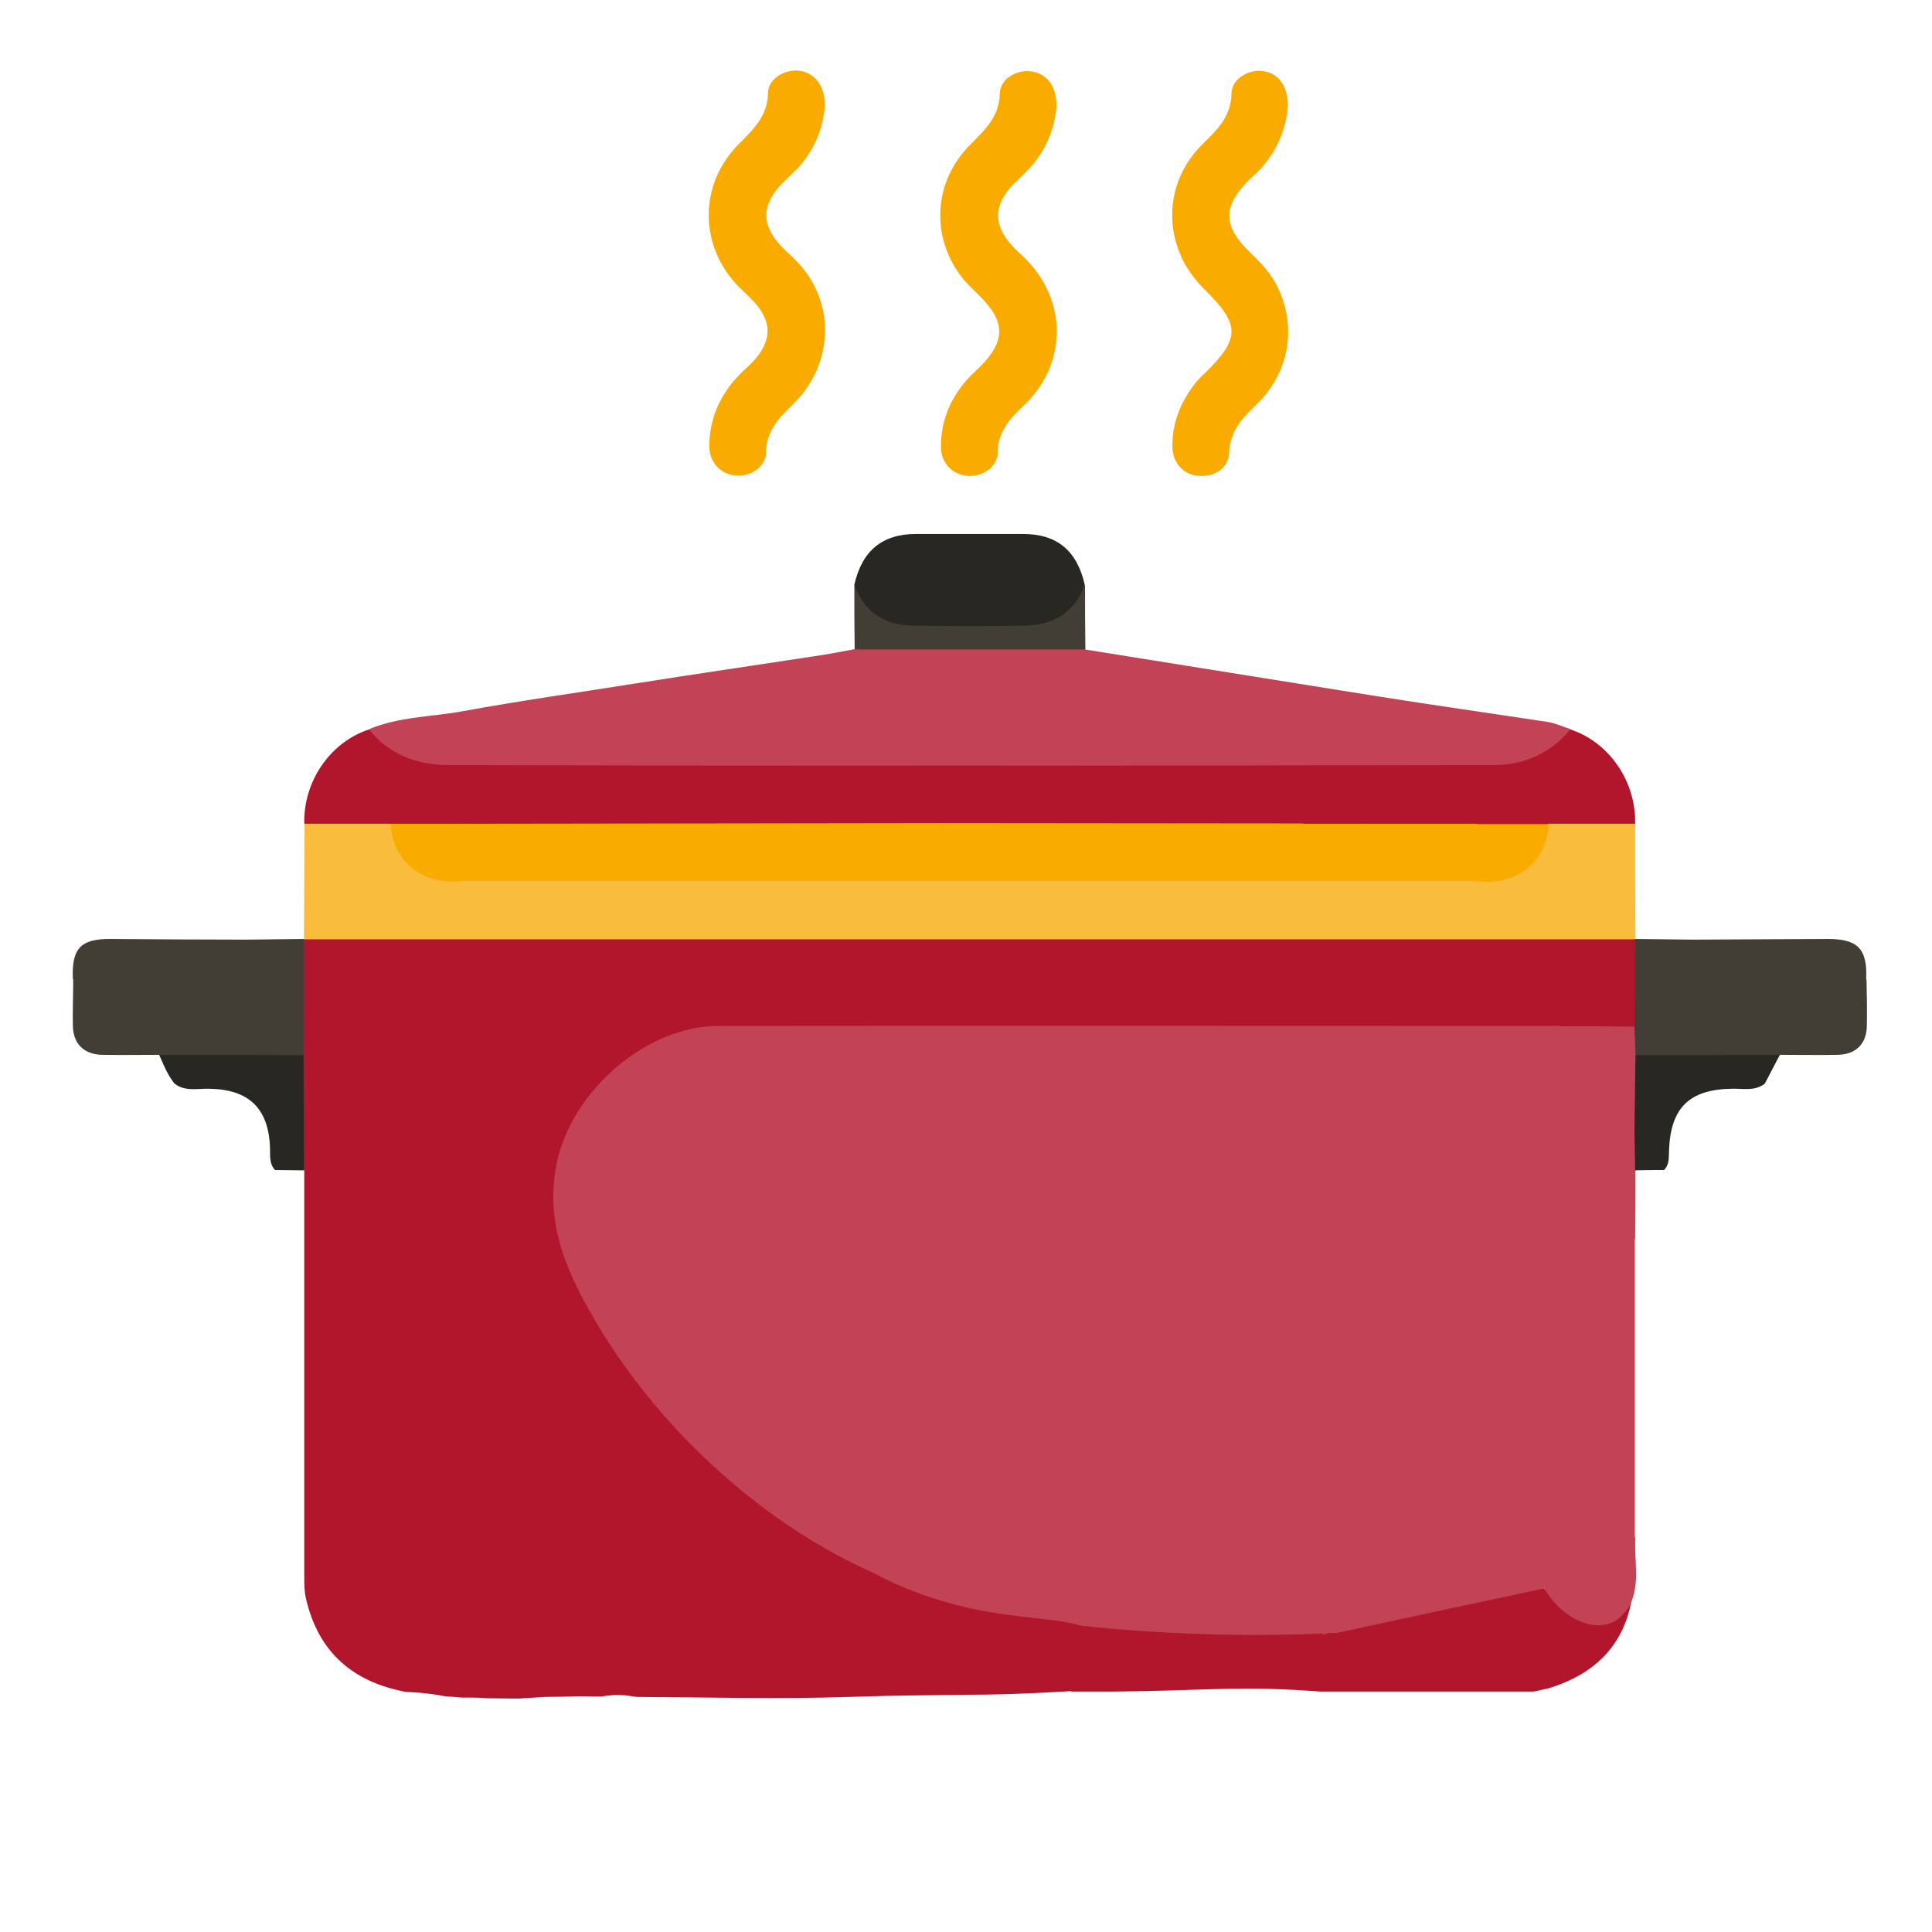 <?xml version="1.0" encoding="utf-8"?>
<!-- Generator: Adobe Illustrator 23.0.3, SVG Export Plug-In . SVG Version: 6.00 Build 0)  -->
<svg version="1.0" id="Layer_1" xmlns="http://www.w3.org/2000/svg" xmlns:xlink="http://www.w3.org/1999/xlink" x="0px" y="0px"
	 viewBox="0 0 575.3 575.2" style="enable-background:new 0 0 575.3 575.2;" xml:space="preserve">
<path style="fill:#C24356;" d="M487,348.5c0,6.8,0,13.7-0.1,20.5c-2.5,0.2-3.1-2.1-4.4-3.5c-5.1-5.9-11.4-8-17.6-5.8
	c-6.6,2.4-10.7,8.1-10.8,15.8c-0.1,6.2-0.1,12.5-0.1,18.7c0,17.1-1.6,20.3,0,39.9c0.3,3.2,0.6,5.7,0.8,7.4c1,4.8,2.5,11.8,4.4,21
	c1.1,5.3,1.9,9.6-0.5,12.4c-0.7,0.8-1.7,1.4-6.2,2.8c-6.9,2.1-10.8,2.6-10.8,2.6c-10.5,1.5-10.6,2.8-24.5,4.9
	c-6.3,1-14.7,2-24.8,2.4c-42.1,0.6-59.4,0.6-61.9,0.2c-0.4-0.1-2.2-0.4-4.6-0.4c-1.8,0-2.4,0.2-3.9,0.2c-1.1,0-2.7-0.1-4.8-0.7
	c-1.7-0.4-4.2-0.9-7.2-1.6c-2.7-0.6-4.4-0.9-6.2-1.2c-4.4-0.9-9.1-1.9-11.6-2.5c-3.7-0.9-9-2.4-15.5-4.9c-2.5-0.7-5.2-1.6-8.1-2.8
	c-3.9-1.6-7.3-3.5-10.1-5.2c-12.2-4.5-23-11.7-33.2-19.6c-23.3-17.8-41.5-39.9-55.2-65.8c-18.5-34.9,4-73.4,38.5-78.9
	c3-0.5,6.1-0.6,9.1-0.6c79.3,0,158.6,0,237.9,0c2.7,0,5.4-0.3,8,0.8c2.3,2.3-0.4,3-1.5,4c-8,6.9-11,18.8-6.9,28.7
	c2.3,5.6,6.6,8.9,12.7,9.6c6,0.7,10.7-2,14.5-6.6c1.3-1.6,1.8-5.3,5.4-2.8C488.7,341.3,489.3,345,487,348.5z"/>
<path style="fill:#B2162D;" d="M464.3,305.5c-83.5,0-166.9-0.1-250.4,0c-21.6,0-43.7,19.5-48.1,40.8c-3.8,18.2,3.3,33.3,12.1,48.1
	c10,16.7,22.5,31.5,37,44.4c13.4,11.9,28.1,21.9,44.6,29.3c3.8,2,10,5.1,18,7.7c26.9,8.8,45.8,3.9,49.6,12.7c1.1,2.5-3.8,5.7-3,12.2
	c0.1,1.1,0.4,2,0.5,2.5c-12.8,0.9-23.1,1.3-30.5,1.4c-7.2,0.1-12.9,0.1-25.3,0.3c-6.5,0.1-11.3,0.3-15.9,0.4
	c-21.1,0.7-42.2,0.1-63.3,0c-0.3,0-1.7-0.3-3.7-0.5c-1.6-0.1-3-0.1-3.7,0c-1.1,0.1-2.2,0.2-3.3,0.4c-2.1,0-4.2-0.1-6.4-0.1
	c-3.4,0.1-6.8,0.2-10.2,0.2c-2.7,0.2-5.4,0.3-8.1,0.5c-3,0-6-0.1-9.1-0.1c-1.4-0.1-2.8-0.2-4.2-0.2c-1.1,0-2.1,0-3.2,0
	c-1.7-0.1-3.5-0.3-5.2-0.4c-1.6-0.3-3.4-0.6-5.3-0.8c-2.3-0.3-4.4-0.4-6.4-0.5c-15.8-3-26-11.8-29.7-27.8c-0.5-2.2-0.5-4.3-0.5-6.4
	c0-40.3,0-80.7,0-121c-1.6-1.7-1.7-3.9-1.7-6c0-9.5-0.2-18.9,0.1-28.4c-0.3-9.5-0.1-19-0.1-28.5c0-2.2,0.2-4.3,1.7-6.1l-0.1,0.1
	c2.8-2.3,6.1-1.7,9.3-1.7c29.8,0,59.6,0,89.4,0c95.8,0,191.7,0,287.5,0c3.5,0,7.2-0.7,10.4,1.7l-0.1-0.1c1.9,2.2,1.8,5,1.7,7.6
	c-0.4,6.2,1.4,12.5-1.4,18.5C479.6,308,471.9,308.4,464.3,305.5z"/>
<path style="fill:#C24356;" d="M323.1,193.4c28.9,4.6,57.8,9.3,86.8,13.9c17,2.7,34.1,5.1,51.1,7.7c2.3,0.4,4.4,1.4,6.6,2.1
	c0.2,3.5-2.4,5-4.8,6.5c-6.6,4-13.7,6-21.5,6c-28-0.1-56,0-83.9,0c-72.8,0-145.6,0-218.4,0c-7.9,0-15.4-1.3-22.3-4.9
	c-3.1-1.6-6.7-3.1-6.7-7.6c8.8-3.7,18.4-3.6,27.7-5.3c16.9-3.1,34-5.5,51-8.2c17.7-2.8,35.5-5.4,53.2-8.1c4.2-0.6,8.4-1.4,12.6-2.2
	c2-1.9,4.6-1.7,7.1-1.7c18.2,0,36.4,0,54.6,0C318.5,191.8,321.1,191.6,323.1,193.4z"/>
<path style="fill:#FABC3D;" d="M487,279.7c-132.2,0-264.4,0-396.5,0c0.1-11.4,0.1-22.9,0.2-34.3c1.7-1.7,3.9-1.8,6-1.8
	c6.2,0.2,12.5-0.7,18.7,0.6c1.3,0.5,1.8,1.6,2.3,2.7c5.4,12.5,8.6,14.6,21.8,13.8c82.3-0.1,164.6-0.1,246.9-0.1
	c6.2,0.3,12.4-0.1,18.6,0.1c11.1-0.1,22.1-0.1,33.2,0c12.9,0.7,16.6-1.6,21.6-13.7c0.5-1.2,1-2.3,2.3-2.9c7-1.4,14-0.6,21-0.6
	c1.4,0,2.7,0.6,3.8,1.6C486.9,256.8,486.9,268.2,487,279.7z"/>
<path style="fill:#B2162D;" d="M116.3,245.3c-8.6,0-17.1,0-25.7,0c-0.3-12.6,7.7-24.3,19.3-28.1c6,7.7,14.7,10.6,23.7,10.6
	c103.8,0.3,207.6,0.2,311.4,0c8.7,0,16.7-3.4,22.6-10.6c11.6,3.8,19.6,15.5,19.3,28.1c-8.6,0-17.1,0-25.7,0
	c-4.6,2.8-9.8,1.1-14.6,1.5c-2.3,0.2-4.6-0.2-6.9,0c-11.1,0.1-22.2,0.1-33.2,0c-6.2-0.1-12.5,0-18.7,0c-83.1,0.1-166.2,0.1-249.3,0
	c-5.1-0.2-10.2,0.1-15.3,0C120.6,246.8,118.3,246.9,116.3,245.3z"/>
<path style="fill:#C24356;" d="M452.2,443.7c0.1-22.3,0.2-44.7,0.2-67c0-9.8,4.8-16.7,13.1-19c7.9-2.2,15.1,1.5,20.2,10.2
	c0.3,0.4,0.7,0.8,1.1,1.2c0,29.5,0,58.9,0,88.4c-3,12.9-18.7,17.1-28.6,9.1C455.5,459.2,451.9,452,452.2,443.7z"/>
<path style="fill:#FAAB00;" d="M245.6,31.9c-0.6,6.6-3.2,13.1-8.4,18.5c-1.4,1.4-2.8,2.7-4.2,4.1c-6.4,6.6-6.4,12.6,0,19.2
	c1.9,1.9,4,3.7,5.7,5.7c10.2,12.1,9.1,29.6-2.5,40.9c-4.2,4.1-8,7.9-8.1,14.5c-0.1,4.3-4.7,7.2-8.9,6.8c-4.5-0.3-7.9-3.8-8-8.6
	c0-7.9,2.9-14.7,8.1-20.5c1.4-1.6,3.1-3,4.6-4.5c6.2-6.4,6.2-12.5,0-18.8c-1.2-1.3-2.6-2.5-3.9-3.8c-11.9-12.1-12-30.5,0-42.5
	c4.3-4.4,8.6-8.3,8.7-15.3c0.1-4.4,5.4-7.2,9.7-6.5C243,22,245.8,25.9,245.6,31.9z"/>
<path style="fill:#FAAB00;" d="M314.6,31.9c-0.6,6.5-3.2,13.1-8.3,18.5c-1.5,1.6-3.1,3-4.6,4.5c-5.9,6.2-6,12.2-0.1,18.5
	c1.1,1.2,2.3,2.2,3.5,3.4c12.7,12.4,12.8,31.3,0.1,43.6c-4.2,4-8.1,7.9-8.1,14.4c-0.1,4.3-4.6,7.2-8.9,6.9c-4.5-0.3-8-3.8-8-8.5
	c-0.1-7.7,2.7-14.4,7.7-20.1c1.1-1.2,2.3-2.3,3.4-3.4c8.3-8,8.3-13.9,0.1-21.9c-1.8-1.8-3.7-3.5-5.2-5.5
	c-9.2-12.2-8.1-28.4,2.7-39.2c4.3-4.4,8.7-8.3,8.8-15.3c0.1-4.4,5.3-7.3,9.6-6.5C311.9,22,314.7,25.8,314.6,31.9z"/>
<path style="fill:#FAAB00;" d="M383.5,31.8c-0.6,6.4-3,12.8-7.9,18.2c-1.1,1.2-2.3,2.3-3.5,3.4c-8.1,8-8.1,13.9,0.3,21.9
	c2.7,2.6,5.3,5.3,7.2,8.6c6.8,12.1,4.8,26.6-5.4,36.5c-4.2,4-7.9,7.9-8.2,14.4c-0.2,4.5-4,7.1-8.8,6.9c-4.5-0.1-8-3.7-8.1-8.5
	c-0.1-7.3,2.5-13.7,7-19.3c0.8-1,1.7-1.9,2.6-2.7c10.7-10.5,10.7-14.5-0.2-25.2c-2.4-2.4-4.5-5.1-6.1-8.2c-6-11.9-3.9-25.5,5.9-35.1
	c4.3-4.2,8.3-8.1,8.4-14.9c0.1-4.4,5.2-7.3,9.6-6.6C380.8,21.9,383.6,25.8,383.5,31.8z"/>
<g>
	<path style="fill:#423E35;" d="M73.3,279.9c0,0,0-0.1,0-0.1c-13.4,0-26.8-0.1-40.2-0.2c-9.1-0.1-11.8,2.8-11.4,11.9
		c0,0.1,0.1,0.1,0.1,0.2c0,4.6-0.2,9.3-0.1,13.8c0.1,5.3,3.3,8.5,8.7,8.6c5.7,0.1,11.4,0,17.1,0c2,1.3,4.2,1.7,6.6,1.7
		c10.1,0,20.2,0.1,30.3,0c2.1,0,4.3,0,6-1.6c0-11.5,0.1-23.1,0.1-34.6c-5.7,0.1-11.4,0.1-17.1,0.2C73.4,279.8,73.3,279.9,73.3,279.9
		z"/>
	<path style="fill:#423E35;" d="M555.8,291.6c0,0-0.1,0-0.1,0c0,0,0,0,0,0c0.4-9-2.4-12-11.4-12c-13.4,0.1-26.8,0.1-40.2,0.2
		c-5.7-0.1-11.5-0.1-17.2-0.2c-0.1,8.7-0.1,17.3-0.2,26c-1.9,3.1-1.9,6.1,0.4,9c1.4,1,3,1.2,4.6,1.2c11,0.1,21.9,0.1,32.8,0
		c2.1,0,3.9-0.6,5.6-1.7c5.7,0,11.4,0.1,17.1,0c5.4-0.1,8.6-3.2,8.7-8.6C556,300.9,555.9,296.2,555.8,291.6z"/>
	<path style="fill:#423E35;" d="M298.2,184.9c-6.1-0.6-12.3-0.5-18.3,0c-10.6,0.9-19.5-1.3-25.5-10.8c0,6.5,0,12.9,0.1,19.3
		c22.9,0,45.8,0,68.7,0c-0.1-6.4-0.1-12.9-0.1-19.3C317.2,183.3,308.7,185.9,298.2,184.9z"/>
</g>
<g>
	<path style="fill:#292721;" d="M304.6,159c-10.6,0-21.2,0-31.8,0c-10.1,0-16.1,5-18.4,15.1c3,8.4,9.2,12.1,17.6,12.2
		c11.1,0.2,22.2,0.2,33.3,0c8.5-0.2,14.7-3.9,17.7-12.2C320.7,164,314.8,159,304.6,159z"/>
	<path style="fill:#292721;" d="M487,314.2c-3,7.5-2.6,15-0.3,22.6c0.1,3.9,0.1,7.8,0.2,11.7c2.9-0.1,5.7-0.1,8.6-0.1
		c1.7-1.7,1.4-3.9,1.5-6c0.5-12.6,6.1-18,18.7-18.2c3.3-0.1,6.8,0.8,9.8-1.5c1.5-2.9,3-5.7,4.5-8.6
		C515.7,314.2,501.3,314.2,487,314.2z"/>
	<path style="fill:#292721;" d="M47.4,314.1c1.3,3,2.5,6,4.6,8.6c3.1,2.4,6.8,1.4,10.3,1.5c11.8,0.2,17.7,5.8,18.1,17.6
		c0.1,2.3-0.3,4.7,1.5,6.6c2.9,0,5.7,0.1,8.6,0.1c0-11.4-0.1-22.9-0.1-34.3C76,314.2,61.7,314.1,47.4,314.1z"/>
</g>
<path style="fill:#C24356;" d="M461.3,486.4c-0.7-6.8-1.5-13.6-2.2-20.4c12.7,6.5,20.7,3.1,27.9-8.6c-0.5,6.4,1.3,13-1.1,19.3
	C481.3,486.7,470.8,490.8,461.3,486.4z"/>
<path style="fill:#B2162D;" d="M459.8,473c5.4,9,14.2,12.7,20.1,10.2c1-0.4,3.9-1.9,5.9-6.4c-2.6,13.6-11.2,21.6-23.9,25.7
	c-1.7,0.5-3.4,0.8-5.2,1.2c-21.2,0-42.4,0-63.6,0c-3.3-7.7-2.6-14.5,0.7-16.7c0.7-0.4,1.9-1,4-0.7
	C418.5,481.8,439.1,477.4,459.8,473z"/>
<path style="fill:#C24356;" d="M487,314.2c-0.1,7.5-0.2,15-0.3,22.6c-3.2,3.2-5,7.4-9.4,9.9c-9.2,5.2-22.6-0.7-24.1-10.8
	c-1.4-9.3-3.2-19,5.5-26.3c1.7-1.5,3.7-2.7,5.6-4c7.5,0,14.9,0,22.4,0.1C486.8,308.5,486.9,311.3,487,314.2z"/>
<path style="fill:#B2162D;" d="M318.9,503.7c1.1-1.8,2.6-4.9,3.1-8.9c0.7-4.8-0.2-8.7-0.9-10.8c11.7,1.3,24.2,2.2,37.6,2.6
	c12.5,0.4,24.3,0.3,35.4-0.2c-2.3,5.7-2.3,11.4-0.9,17.3c-1.4-0.1-4.2-0.3-7.8-0.5c-18.9-1-29.2,0.3-53.8,0.5
	C329,503.7,324.5,503.7,318.9,503.7z"/>
<path style="fill:#FAAB00;" d="M137.9,245.3c47.5-0.1,95-0.1,142.5-0.2c35.8,0,71.7,0.1,107.5,0.1c4.1,1.7,5.7,5,5.5,9.3
	c-0.2,4.2-2.6,6.7-6.6,7.8c-82.9,0-165.9,0-248.8,0C130.3,257.6,130.3,250,137.9,245.3z"/>
<path style="fill:#FAAB00;" d="M406.1,245.3c11.2,0,22.4,0,33.5,0c7.6,4.6,7.5,12.3-0.1,17c-11.5,0-23,0-34.4,0
	c-4.2-1.9-5.9-5.3-5.5-9.8C400,248.7,402.1,246.2,406.1,245.3z"/>
<path style="fill:#FAAB00;" d="M439.5,262.4c6-7.6,6-9.6,0.1-17c7.2,0,14.3,0,21.5,0C461,254.8,453.2,264.1,439.5,262.4z"/>
<path style="fill:#FAAB00;" d="M137.9,245.3c-6,7.4-6,9.4,0.1,17c-13.6,1.7-21.5-7.5-21.6-17C123.5,245.3,130.7,245.3,137.9,245.3z"
	/>
<path style="fill:#FAAB00;" d="M406.1,245.3c-6.9,5.4-7.1,9.3-1,17c-6.1,0-12.2,0-18.3,0c7-5.6,7.2-9.5,1.1-17
	C393.9,245.3,400,245.3,406.1,245.3z"/>
<path style="fill:#C24356;" d="M249.7,479"/>
</svg>
